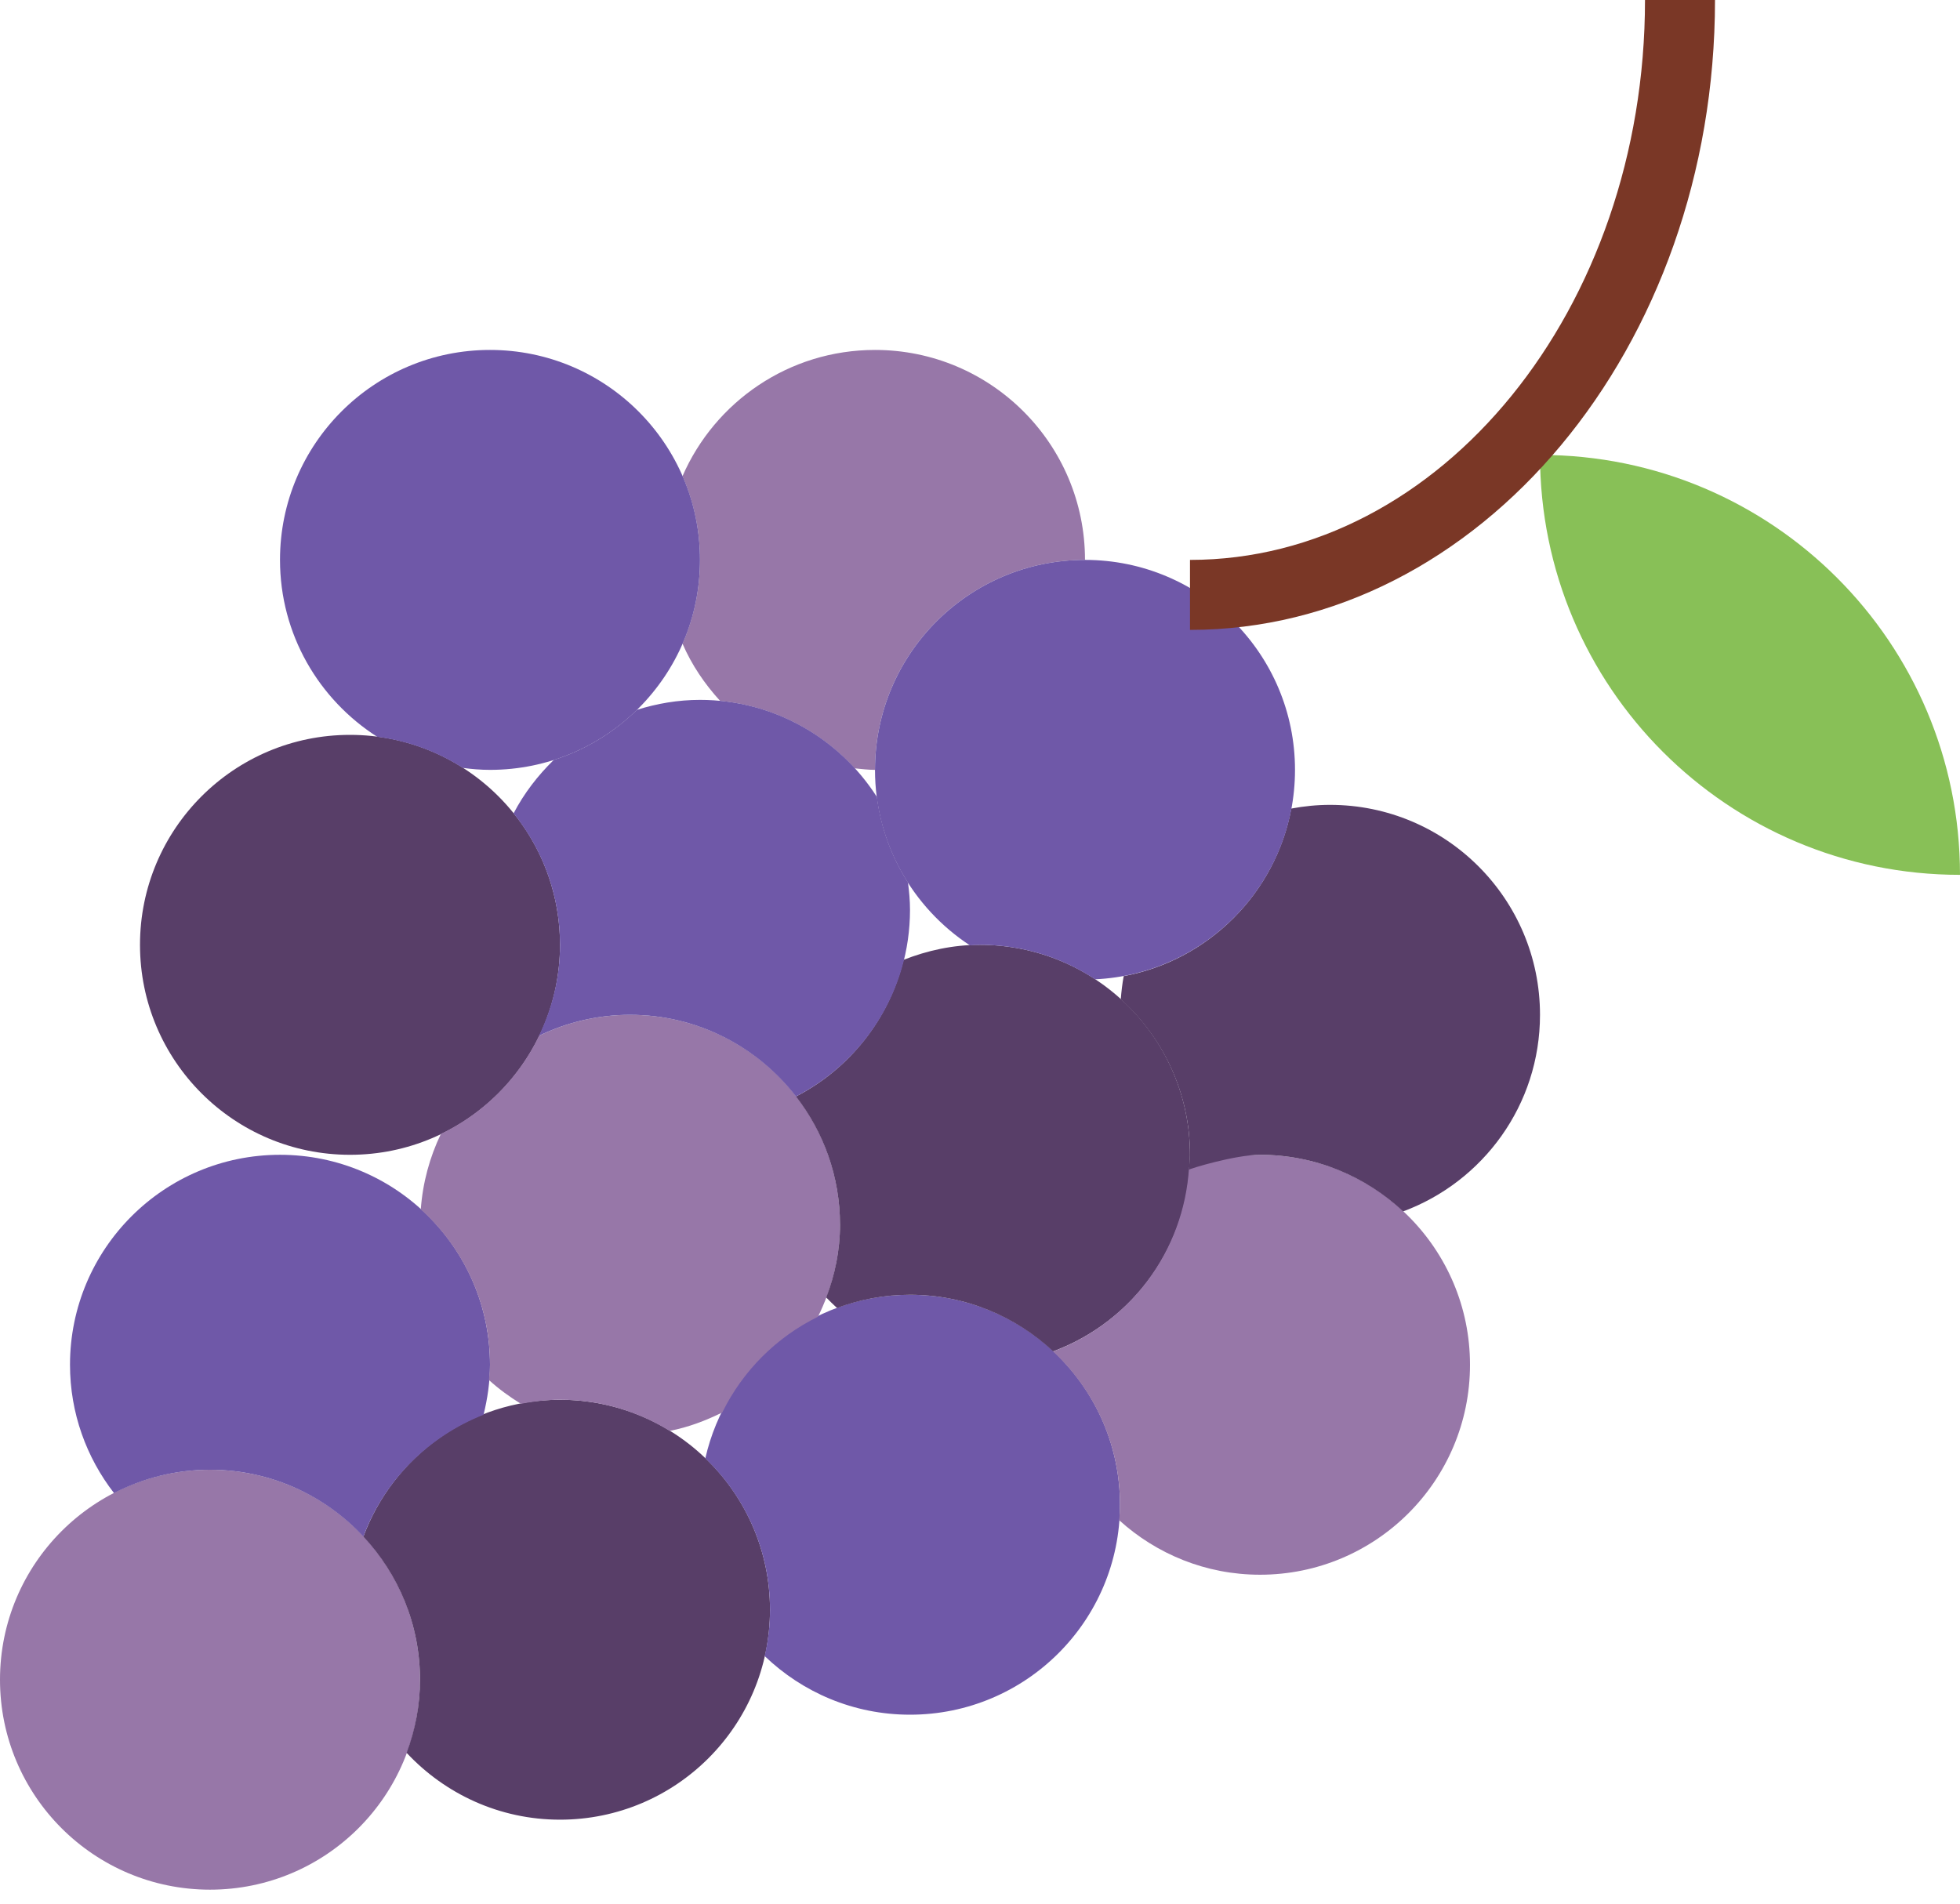<?xml version="1.0" encoding="UTF-8"?>
<svg width="35px" height="34px" viewBox="0 0 35 34" version="1.1" xmlns="http://www.w3.org/2000/svg" xmlns:xlink="http://www.w3.org/1999/xlink">
    <!-- Generator: Sketch 50.2 (55047) - http://www.bohemiancoding.com/sketch -->
    <title>grapes</title>
    <desc>Created with Sketch.</desc>
    <defs></defs>
    <g id="Zilla-Slab/Lato" stroke="none" stroke-width="1" fill="none" fill-rule="evenodd">
        <g id="⟶-Questions-Copy" transform="translate(-305, -294)" fill-rule="nonzero">
            <g id="grapes" transform="translate(305, 294)">
                <circle id="Oval" fill="#9777A8" cx="3.75" cy="30" r="3.75"></circle>
                <circle id="Oval" fill="#583E68" cx="6.25" cy="16.875" r="3.75"></circle>
                <path d="M10,25 C8.389,25 7.019,26.017 6.489,27.444 C7.114,28.114 7.5,29.011 7.5,30 C7.5,30.46 7.413,30.899 7.261,31.306 C7.946,32.039 8.918,32.5 10,32.5 C12.071,32.5 13.75,30.821 13.75,28.75 C13.75,26.679 12.071,25 10,25 Z" id="Shape" fill="#583E68"></path>
                <path d="M6.489,27.444 C6.86,26.446 7.647,25.657 8.635,25.268 C8.705,24.981 8.75,24.684 8.75,24.375 C8.75,22.304 7.071,20.625 5,20.625 C2.929,20.625 1.25,22.304 1.25,24.375 C1.25,25.239 1.545,26.033 2.036,26.667 C2.551,26.402 3.132,26.25 3.75,26.25 C4.956,26.25 6.027,26.822 6.713,27.707 C6.642,27.616 6.567,27.528 6.489,27.444 Z" id="Shape" fill="#6F58A8"></path>
                <path d="M16.25,23.125 C14.464,23.125 12.973,24.375 12.595,26.047 C13.306,26.729 13.75,27.687 13.75,28.75 C13.75,29.035 13.716,29.311 13.655,29.578 C14.329,30.225 15.242,30.625 16.25,30.625 C18.321,30.625 20,28.946 20,26.875 C20,24.804 18.321,23.125 16.25,23.125 Z" id="Shape" fill="#6F58A8"></path>
                <path d="M14.607,23.517 C14.851,23.02 15,22.467 15,21.875 C15,19.804 13.321,18.125 11.25,18.125 C10.668,18.125 10.118,18.261 9.627,18.498 C9.258,19.264 8.639,19.883 7.873,20.252 C7.675,20.664 7.549,21.119 7.514,21.599 C8.271,22.284 8.75,23.273 8.75,24.375 C8.75,24.468 8.739,24.557 8.731,24.648 C8.907,24.807 9.099,24.948 9.302,25.072 C9.529,25.029 9.761,25 10,25 C10.719,25 11.387,25.206 11.958,25.556 C12.291,25.492 12.602,25.373 12.898,25.227 C13.263,24.484 13.863,23.883 14.607,23.517 Z" id="Shape" fill="#9777A8"></path>
                <path d="M17.5,16.875 C17.016,16.875 16.559,16.976 16.135,17.143 C15.874,18.206 15.166,19.093 14.214,19.583 C14.214,19.582 14.213,19.582 14.213,19.582 C14.705,20.216 15,21.01 15,21.875 C15,22.334 14.909,22.769 14.754,23.173 C14.816,23.239 14.881,23.299 14.947,23.361 C15.353,23.21 15.791,23.125 16.25,23.125 C17.239,23.125 18.136,23.511 18.806,24.136 C20.233,23.606 21.25,22.236 21.25,20.625 C21.25,18.554 19.571,16.875 17.5,16.875 Z" id="Shape" fill="#583E68"></path>
                <path d="M22.5,20.625 C22.054,20.625 21.629,20.706 21.233,20.849 C21.142,22.361 20.165,23.631 18.806,24.137 C18.798,24.129 18.789,24.122 18.78,24.114 C19.527,24.8 20,25.781 20,26.875 C20,26.968 19.992,27.06 19.986,27.152 C20.651,27.754 21.531,28.125 22.5,28.125 C24.571,28.125 26.25,26.446 26.25,24.375 C26.25,22.304 24.571,20.625 22.5,20.625 Z" id="Shape" fill="#9777A8"></path>
                <path d="M23.75,14.375 C23.514,14.375 23.283,14.399 23.059,14.441 C22.776,15.957 21.582,17.151 20.066,17.434 C20.041,17.569 20.025,17.708 20.014,17.848 C20.771,18.534 21.25,19.523 21.25,20.625 C21.25,20.716 21.236,20.802 21.229,20.892 C21.244,20.873 22.058,20.625 22.5,20.625 C23.489,20.625 24.386,21.011 25.056,21.636 C26.483,21.106 27.5,19.736 27.5,18.125 C27.5,16.054 25.821,14.375 23.75,14.375 Z" id="Shape" fill="#583E68"></path>
                <path d="M15.625,6.25 C14.086,6.25 12.766,7.178 12.188,8.503 C12.387,8.962 12.5,9.467 12.5,10 C12.5,10.533 12.387,11.038 12.188,11.497 C12.352,11.876 12.584,12.217 12.859,12.518 C13.81,12.609 14.655,13.056 15.265,13.723 C15.384,13.734 15.502,13.75 15.625,13.75 C15.625,11.679 17.304,10 19.375,10 C19.375,7.929 17.696,6.25 15.625,6.25 Z" id="Shape" fill="#9777A8"></path>
                <path d="M8.75,6.25 C6.679,6.25 5,7.929 5,10 C5,11.329 5.694,12.494 6.737,13.16 C7.294,13.232 7.811,13.426 8.264,13.715 C8.423,13.736 8.585,13.75 8.75,13.75 C10.821,13.75 12.5,12.071 12.5,10 C12.5,7.929 10.821,6.25 8.75,6.25 Z" id="Shape" fill="#6F58A8"></path>
                <path d="M15.66,14.238 C15.658,14.235 15.657,14.232 15.656,14.229 C14.989,13.19 13.826,12.5 12.5,12.5 C12.106,12.5 11.729,12.566 11.373,12.678 C10.959,13.083 10.453,13.393 9.888,13.573 C9.603,13.852 9.357,14.17 9.171,14.527 C9.689,15.17 10,15.986 10,16.875 C10,17.467 9.857,18.024 9.613,18.522 C9.617,18.514 9.623,18.506 9.626,18.498 C10.118,18.261 10.668,18.125 11.25,18.125 C12.457,18.125 13.527,18.698 14.214,19.583 C15.422,18.961 16.25,17.703 16.25,16.25 C16.25,16.084 16.235,15.922 16.214,15.762 C15.926,15.31 15.732,14.793 15.66,14.238 Z" id="Shape" fill="#6F58A8"></path>
                <path d="M19.375,10 C17.304,10 15.625,11.679 15.625,13.75 C15.625,15.061 16.299,16.214 17.319,16.884 C17.379,16.881 17.439,16.875 17.5,16.875 C18.26,16.875 18.966,17.102 19.556,17.491 C21.543,17.396 23.125,15.76 23.125,13.75 C23.125,11.679 21.446,10 19.375,10 Z" id="Shape" fill="#6F58A8"></path>
                <path d="M35,15.625 C30.854,15.625 27.5,12.271 27.5,8.125 C31.646,8.125 35,11.479 35,15.625 Z" id="Shape" fill="#88C057"></path>
                <path d="M21.25,11.25 L21.25,10 C25.73,10 29.375,5.514 29.375,0 L30.625,0 C30.625,6.203 26.419,11.25 21.25,11.25 Z" id="Shape" fill="#7A3726"></path>
            </g>
        </g>
    </g>
</svg>